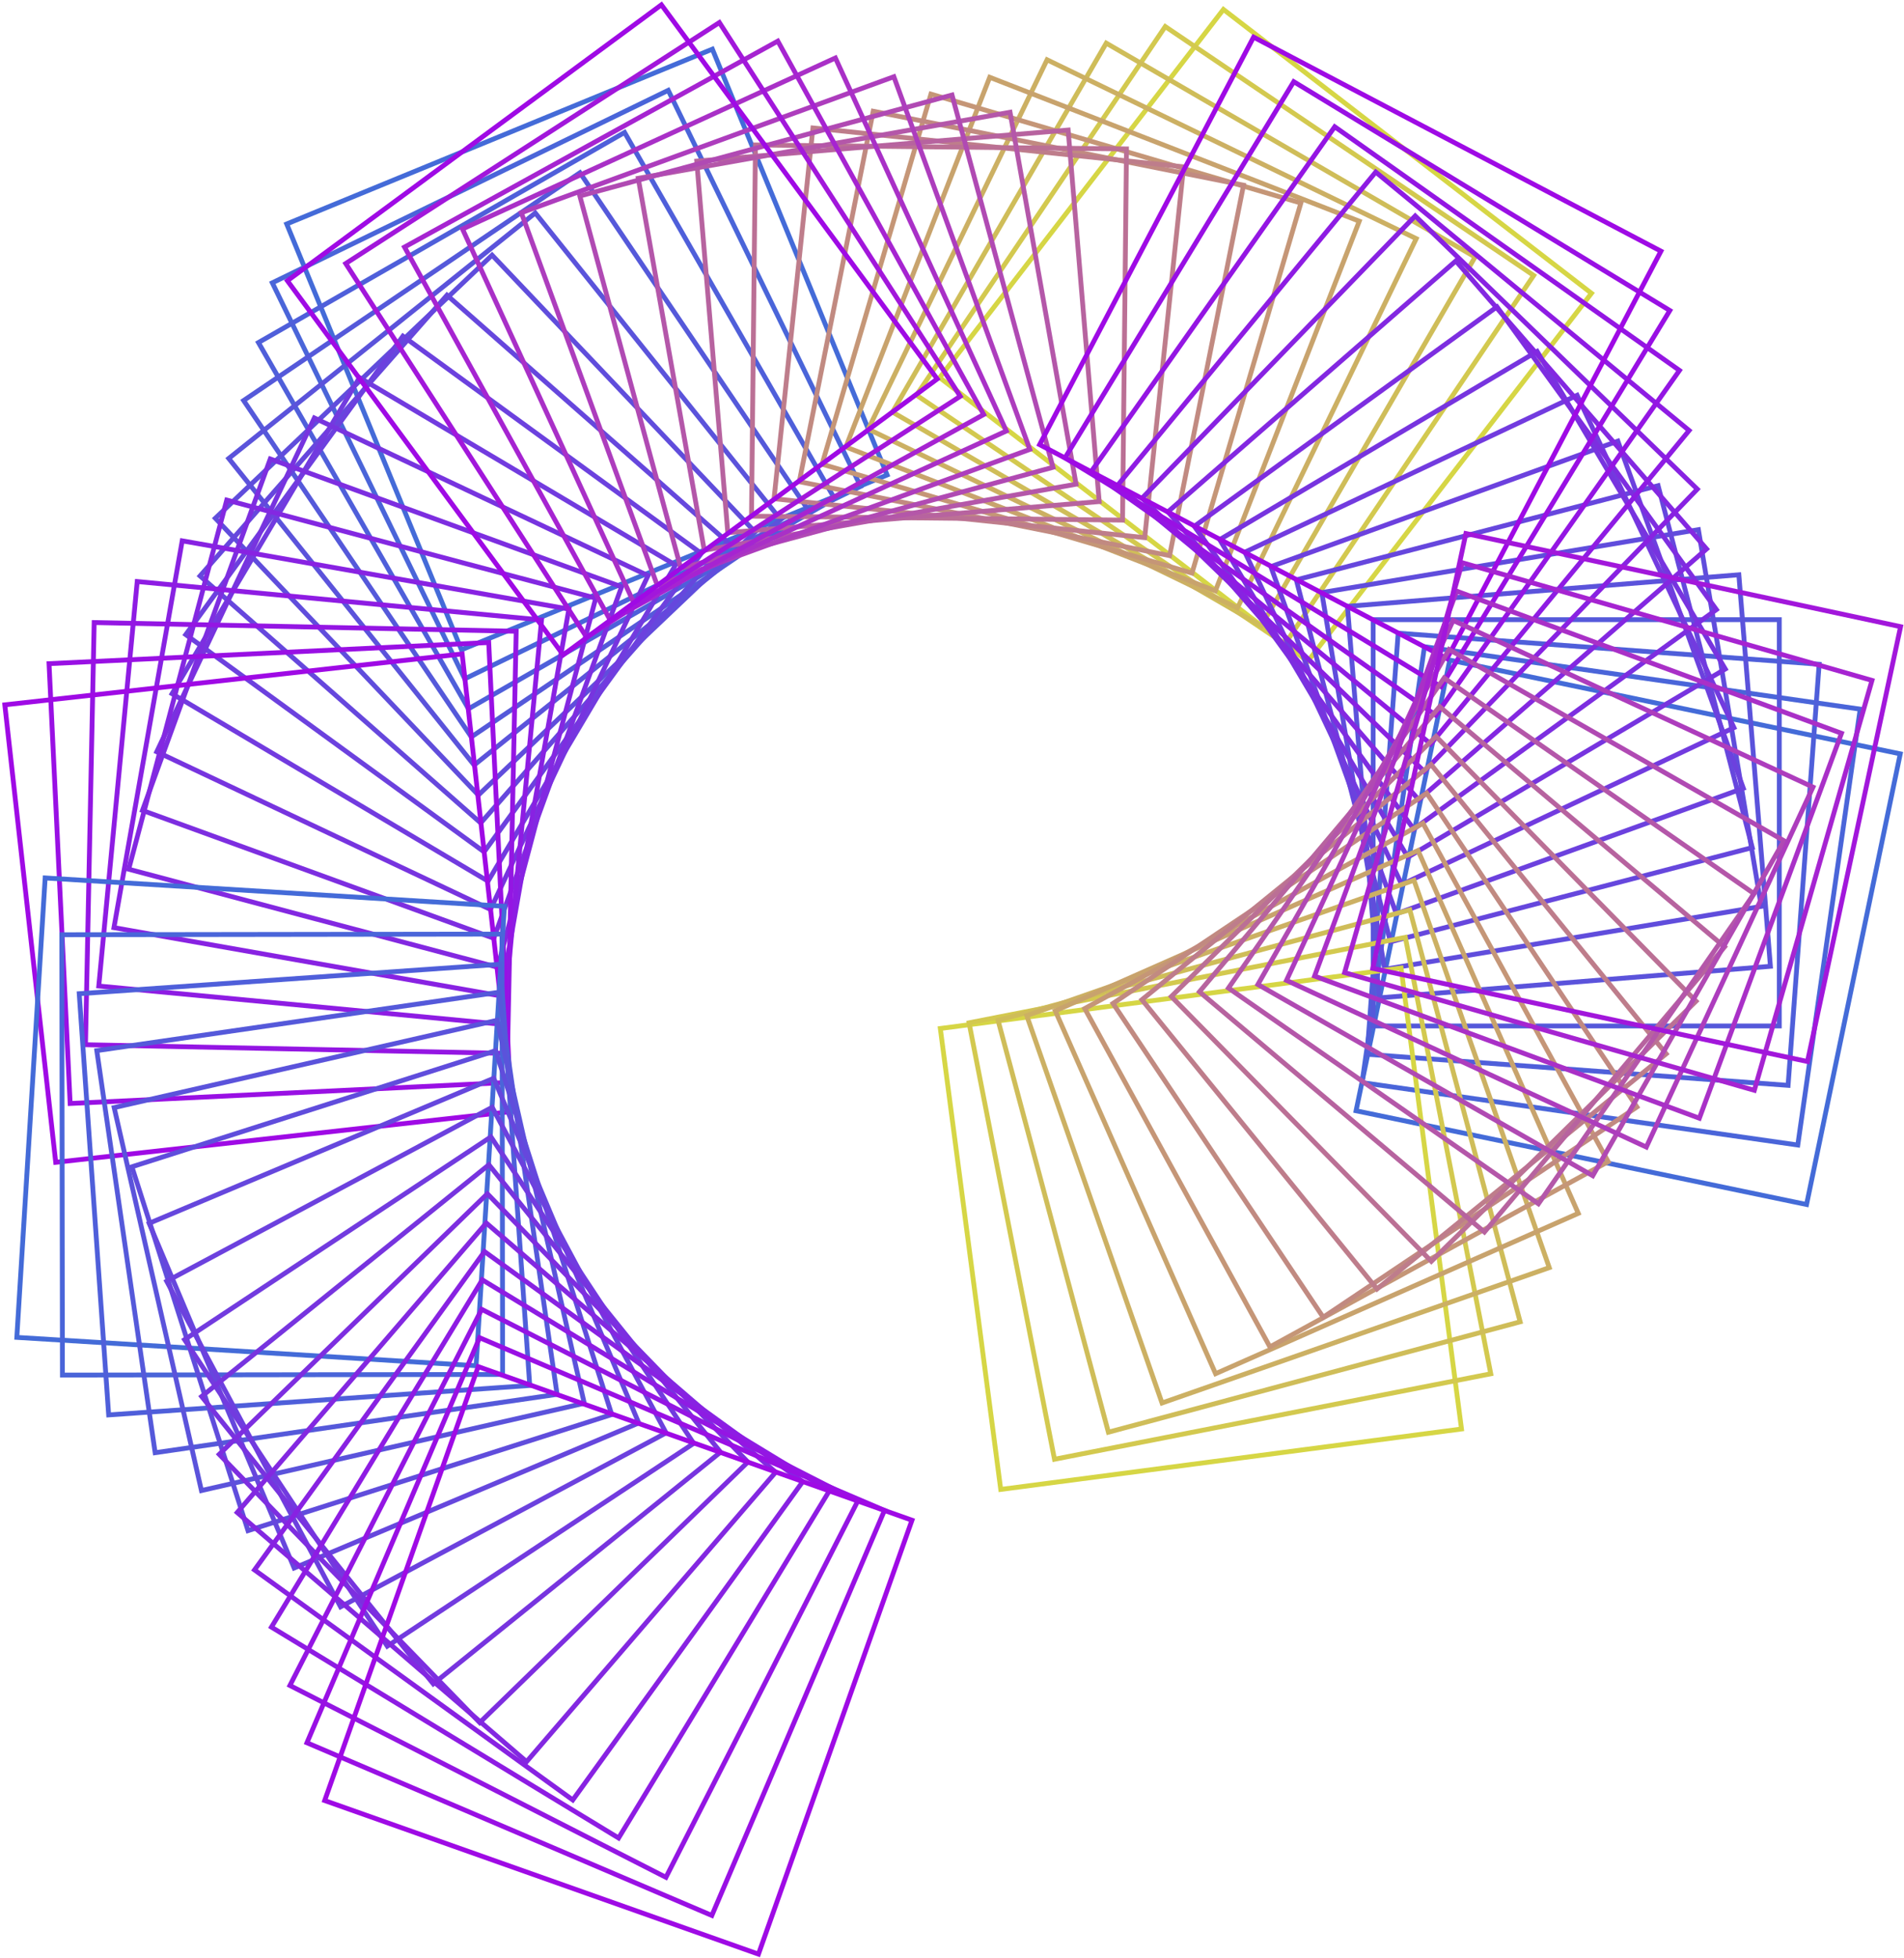 <svg width="395" height="406" viewBox="0 0 395 406" fill="none" xmlns="http://www.w3.org/2000/svg">
<path d="M147.787 10.193L59.479 46.446L95.733 134.754L184.041 98.501L147.787 10.193Z" stroke="#446BD8" stroke-miterlimit="10"/>
<path d="M138.629 18.734L56.495 58.651L96.412 140.785L178.546 100.868L138.629 18.734Z" stroke="#4A65D9" stroke-miterlimit="10"/>
<path d="M129.575 27.466L53.615 71.039L97.188 146.999L173.148 103.426L129.575 27.466Z" stroke="#4F5FDA" stroke-miterlimit="10"/>
<path d="M120.316 35.821L50.544 83.061L97.783 152.833L167.555 105.594L120.316 35.821Z" stroke="#5559DA" stroke-miterlimit="10"/>
<path d="M111.045 44.166L47.454 95.076L98.364 158.668L161.956 107.758L111.045 44.166Z" stroke="#5B53DB" stroke-miterlimit="10"/>
<path d="M102.087 52.91L44.669 107.475L99.233 164.894L156.652 110.329L102.087 52.91Z" stroke="#604DDC" stroke-miterlimit="10"/>
<path d="M92.726 61.213L41.496 119.446L99.728 170.676L150.959 112.444L92.726 61.213Z" stroke="#6647DD" stroke-miterlimit="10"/>
<path d="M83.589 69.713L38.534 131.612L100.433 176.667L145.488 114.768L83.589 69.713Z" stroke="#6C41DE" stroke-miterlimit="10"/>
<path d="M74.573 78.31L35.694 143.868L101.252 182.748L140.131 117.189L74.573 78.31Z" stroke="#723BDF" stroke-miterlimit="10"/>
<path d="M65.212 86.68L32.518 155.908L101.746 188.603L134.44 119.375L65.212 86.68Z" stroke="#7734DF" stroke-miterlimit="10"/>
<path d="M56.069 95.182L29.555 168.069L102.442 194.584L128.956 121.696L56.069 95.182Z" stroke="#7D2EE0" stroke-miterlimit="10"/>
<path d="M47.041 103.707L26.7 180.261L103.253 200.602L123.594 124.048L47.041 103.707Z" stroke="#8328E1" stroke-miterlimit="10"/>
<path d="M37.801 112.159L23.642 192.379L103.862 206.538L118.021 126.318L37.801 112.159Z" stroke="#8822E2" stroke-miterlimit="10"/>
<path d="M28.466 120.604L20.492 204.486L104.374 212.459L112.348 128.578L28.466 120.604Z" stroke="#8E1CE3" stroke-miterlimit="10"/>
<path d="M19.536 129.108L17.733 216.66L105.284 218.463L107.088 130.912L19.536 129.108Z" stroke="#9416E3" stroke-miterlimit="10"/>
<path d="M101.387 133.25L10.173 137.631L14.554 228.846L105.769 224.465L101.387 133.25Z" stroke="#9910E4" stroke-miterlimit="10"/>
<path d="M95.874 135.613L1 146.171L11.558 241.046L106.432 230.488L95.874 135.613Z" stroke="#9F0AE5" stroke-miterlimit="10"/>
<path d="M253.809 1.957L194.945 78.311L271.299 137.175L330.163 60.821L253.809 1.957Z" stroke="#D6D645" stroke-miterlimit="10"/>
<path d="M241.741 5.507L190.127 81.942L266.562 133.557L318.176 57.121L241.741 5.507Z" stroke="#D3C94F" stroke-miterlimit="10"/>
<path d="M229.502 8.947L185.149 85.461L261.663 129.815L306.016 53.301L229.502 8.947Z" stroke="#CFBD59" stroke-miterlimit="10"/>
<path d="M217.221 12.398L180.129 88.989L256.72 126.081L293.812 49.49L217.221 12.398Z" stroke="#CCB063" stroke-miterlimit="10"/>
<path d="M205.326 16.027L175.481 92.693L252.147 122.538L281.991 45.872L205.326 16.027Z" stroke="#C8A36D" stroke-miterlimit="10"/>
<path d="M193.13 19.52L170.542 96.265L247.287 118.852L269.875 42.107L193.13 19.52Z" stroke="#C59677" stroke-miterlimit="10"/>
<path d="M181.155 23.068L165.818 99.892L242.642 115.229L257.979 38.405L181.155 23.068Z" stroke="#C18A81" stroke-miterlimit="10"/>
<path d="M168.649 26.535L160.58 103.433L237.478 111.502L245.546 34.604L168.649 26.535Z" stroke="#BE7D8B" stroke-miterlimit="10"/>
<path d="M156.724 30.067L155.904 107.043L232.88 107.863L233.699 30.887L156.724 30.067Z" stroke="#BB7095" stroke-miterlimit="10"/>
<path d="M221.595 26.969L144.544 33.412L150.987 110.463L228.038 104.02L221.595 26.969Z" stroke="#B7639F" stroke-miterlimit="10"/>
<path d="M209.54 23.279L132.407 36.977L146.105 114.11L223.238 100.413L209.54 23.279Z" stroke="#B457A9" stroke-miterlimit="10"/>
<path d="M197.501 19.701L120.293 40.65L141.241 117.858L218.45 96.91L197.501 19.701Z" stroke="#B04AB3" stroke-miterlimit="10"/>
<path d="M185.438 15.912L108.154 44.117L136.359 121.401L213.643 93.196L185.438 15.912Z" stroke="#AD3DBD" stroke-miterlimit="10"/>
<path d="M173.306 12.024L95.949 47.49L131.415 124.848L208.772 89.382L173.306 12.024Z" stroke="#A930C7" stroke-miterlimit="10"/>
<path d="M161.361 8.526L83.92 51.24L126.634 128.681L204.075 85.967L161.361 8.526Z" stroke="#A624D1" stroke-miterlimit="10"/>
<path d="M149.239 4.674L71.722 54.65L121.697 132.166L199.214 82.191L149.239 4.674Z" stroke="#A217DB" stroke-miterlimit="10"/>
<path d="M137.213 1L59.623 58.225L116.848 135.815L194.438 78.59L137.213 1Z" stroke="#9F0AE5" stroke-miterlimit="10"/>
<path d="M300.766 136.897L281.326 230.356L374.786 249.796L394.225 156.336L300.766 136.897Z" stroke="#446BD8" stroke-miterlimit="10"/>
<path d="M295.513 134.12L282.567 224.517L372.964 237.463L385.91 147.066L295.513 134.12Z" stroke="#4A65D9" stroke-miterlimit="10"/>
<path d="M290.064 131.312L283.62 218.644L370.953 225.088L377.397 137.756L290.064 131.312Z" stroke="#4F5FDA" stroke-miterlimit="10"/>
<path d="M369.132 128.51H284.872V212.77H369.132V128.51Z" stroke="#5559DA" stroke-miterlimit="10"/>
<path d="M360.738 119.199L279.542 125.746L286.089 206.943L367.285 200.396L360.738 119.199Z" stroke="#5B53DB" stroke-miterlimit="10"/>
<path d="M352.345 109.842L274.217 122.888L287.263 201.016L365.391 187.97L352.345 109.842Z" stroke="#604DDC" stroke-miterlimit="10"/>
<path d="M343.986 100.718L268.927 120.256L288.464 195.315L363.523 175.777L343.986 100.718Z" stroke="#6647DD" stroke-miterlimit="10"/>
<path d="M335.636 91.477L263.639 117.511L289.673 189.509L361.67 163.474L335.636 91.477Z" stroke="#6C41DE" stroke-miterlimit="10"/>
<path d="M327.187 81.975L258.261 114.512L290.798 183.438L359.724 150.901L327.187 81.975Z" stroke="#723BDF" stroke-miterlimit="10"/>
<path d="M318.897 72.876L253.032 111.906L292.062 177.77L357.927 138.74L318.897 72.876Z" stroke="#7734DF" stroke-miterlimit="10"/>
<path d="M310.558 63.626L247.763 109.149L293.286 171.944L356.081 126.421L310.558 63.626Z" stroke="#7D2EE0" stroke-miterlimit="10"/>
<path d="M302.018 54.114L242.292 106.143L294.321 165.869L354.047 113.84L302.018 54.114Z" stroke="#8328E1" stroke-miterlimit="10"/>
<path d="M293.592 44.785L236.933 103.313L295.462 159.971L352.12 101.443L293.592 44.785Z" stroke="#8822E2" stroke-miterlimit="10"/>
<path d="M285.404 35.68L231.808 100.697L296.825 154.293L350.421 89.276L285.404 35.68Z" stroke="#8E1CE3" stroke-miterlimit="10"/>
<path d="M276.897 26.288L226.368 97.81L297.891 148.338L348.419 76.816L276.897 26.288Z" stroke="#9416E3" stroke-miterlimit="10"/>
<path d="M268.397 16.939L220.941 94.96L298.962 142.416L346.418 64.395L268.397 16.939Z" stroke="#9910E4" stroke-miterlimit="10"/>
<path d="M260.063 7.699L215.675 92.211L300.187 136.599L344.575 52.087L260.063 7.699Z" stroke="#9F0AE5" stroke-miterlimit="10"/>
<path d="M290.668 200.759L195.076 213.293L207.61 308.885L303.202 296.351L290.668 200.759Z" stroke="#D6D645" stroke-miterlimit="10"/>
<path d="M291.548 194.391L201.037 212.116L218.762 302.627L309.273 284.902L291.548 194.391Z" stroke="#D3C94F" stroke-miterlimit="10"/>
<path d="M292.479 188.7L207.052 211.59L229.942 297.017L315.369 274.127L292.479 188.7Z" stroke="#CFBD59" stroke-miterlimit="10"/>
<path d="M293.34 182.55L213.002 210.62L241.073 290.957L321.41 262.887L293.34 182.55Z" stroke="#CCB063" stroke-miterlimit="10"/>
<path d="M294.177 176.38L218.927 209.632L252.179 284.883L327.43 251.631L294.177 176.38Z" stroke="#C8A36D" stroke-miterlimit="10"/>
<path d="M295.209 170.739L225.037 209.157L263.455 279.329L333.627 240.911L295.209 170.739Z" stroke="#C59677" stroke-miterlimit="10"/>
<path d="M295.985 164.491L230.9 208.094L274.503 273.178L339.587 229.575L295.985 164.491Z" stroke="#C18A81" stroke-miterlimit="10"/>
<path d="M296.89 158.554L236.895 207.329L285.669 267.324L345.664 218.55L296.89 158.554Z" stroke="#BE7D8B" stroke-miterlimit="10"/>
<path d="M297.91 152.718L242.995 206.664L296.941 261.58L351.856 207.633L297.91 152.718Z" stroke="#BB7095" stroke-miterlimit="10"/>
<path d="M298.655 146.55L248.831 205.677L307.957 255.501L357.781 196.374L298.655 146.55Z" stroke="#B7639F" stroke-miterlimit="10"/>
<path d="M299.595 140.6L254.851 204.906L319.156 249.649L363.9 185.344L299.595 140.6Z" stroke="#B457A9" stroke-miterlimit="10"/>
<path d="M300.619 134.692L260.958 204.169L330.435 243.83L370.096 174.353L300.619 134.692Z" stroke="#B04AB3" stroke-miterlimit="10"/>
<path d="M301.465 128.661L266.892 203.314L341.545 237.887L376.118 163.234L301.465 128.661Z" stroke="#AD3DBD" stroke-miterlimit="10"/>
<path d="M302.199 122.593L272.717 202.423L352.546 231.905L382.029 152.075L302.199 122.593Z" stroke="#A930C7" stroke-miterlimit="10"/>
<path d="M303.352 116.699L278.945 201.704L363.951 226.111L388.358 141.106L303.352 116.699Z" stroke="#A624D1" stroke-miterlimit="10"/>
<path d="M304.109 110.644L284.791 200.829L374.976 220.146L394.293 129.962L304.109 110.644Z" stroke="#A217DB" stroke-miterlimit="10"/>
<path d="M9.368 182.076L3.49 277.355L98.769 283.233L104.647 187.954L9.368 182.076Z" stroke="#446BD8" stroke-miterlimit="10"/>
<path d="M104.142 193.721L12.822 193.849L12.949 285.169L104.269 285.041L104.142 193.721Z" stroke="#4A65D9" stroke-miterlimit="10"/>
<path d="M103.793 199.97L16.436 206.079L22.544 293.435L109.901 287.327L103.793 199.97Z" stroke="#4F5FDA" stroke-miterlimit="10"/>
<path d="M103.466 205.779L20.08 217.884L32.185 301.27L115.571 289.165L103.466 205.779Z" stroke="#5559DA" stroke-miterlimit="10"/>
<path d="M103.108 211.593L23.685 229.696L41.788 309.119L121.211 291.016L103.108 211.593Z" stroke="#5B53DB" stroke-miterlimit="10"/>
<path d="M102.827 217.892L27.367 241.974L51.449 317.434L126.91 293.352L102.827 217.892Z" stroke="#604DDC" stroke-miterlimit="10"/>
<path d="M102.429 223.615L30.94 253.695L61.021 325.185L132.51 295.104L102.429 223.615Z" stroke="#6647DD" stroke-miterlimit="10"/>
<path d="M102.11 229.632L34.581 265.704L70.653 333.234L138.182 297.161L102.11 229.632Z" stroke="#6C41DE" stroke-miterlimit="10"/>
<path d="M101.853 235.767L38.287 277.825L80.344 341.391L143.91 299.334L101.853 235.767Z" stroke="#723BDF" stroke-miterlimit="10"/>
<path d="M101.426 241.554L41.827 289.61L89.883 349.209L149.482 301.153L101.426 241.554Z" stroke="#7734DF" stroke-miterlimit="10"/>
<path d="M101.109 247.568L45.477 301.611L99.52 357.243L155.152 303.2L101.109 247.568Z" stroke="#7D2EE0" stroke-miterlimit="10"/>
<path d="M100.887 253.636L49.213 313.67L109.247 365.344L160.92 305.31L100.887 253.636Z" stroke="#8328E1" stroke-miterlimit="10"/>
<path d="M100.508 259.551L52.8 325.579L118.828 373.287L166.536 307.259L100.508 259.551Z" stroke="#8822E2" stroke-miterlimit="10"/>
<path d="M100.049 265.419L56.312 337.439L128.331 381.176L172.068 309.156L100.049 265.419Z" stroke="#8E1CE3" stroke-miterlimit="10"/>
<path d="M99.927 271.534L60.144 349.546L138.155 389.329L177.939 311.318L99.927 271.534Z" stroke="#9416E3" stroke-miterlimit="10"/>
<path d="M99.489 277.42L63.675 361.424L147.68 397.238L183.493 313.233L99.489 277.42Z" stroke="#9910E4" stroke-miterlimit="10"/>
<path d="M99.207 283.418L67.358 373.408L157.348 405.258L189.197 315.268L99.207 283.418Z" stroke="#9F0AE5" stroke-miterlimit="10"/>
</svg>
